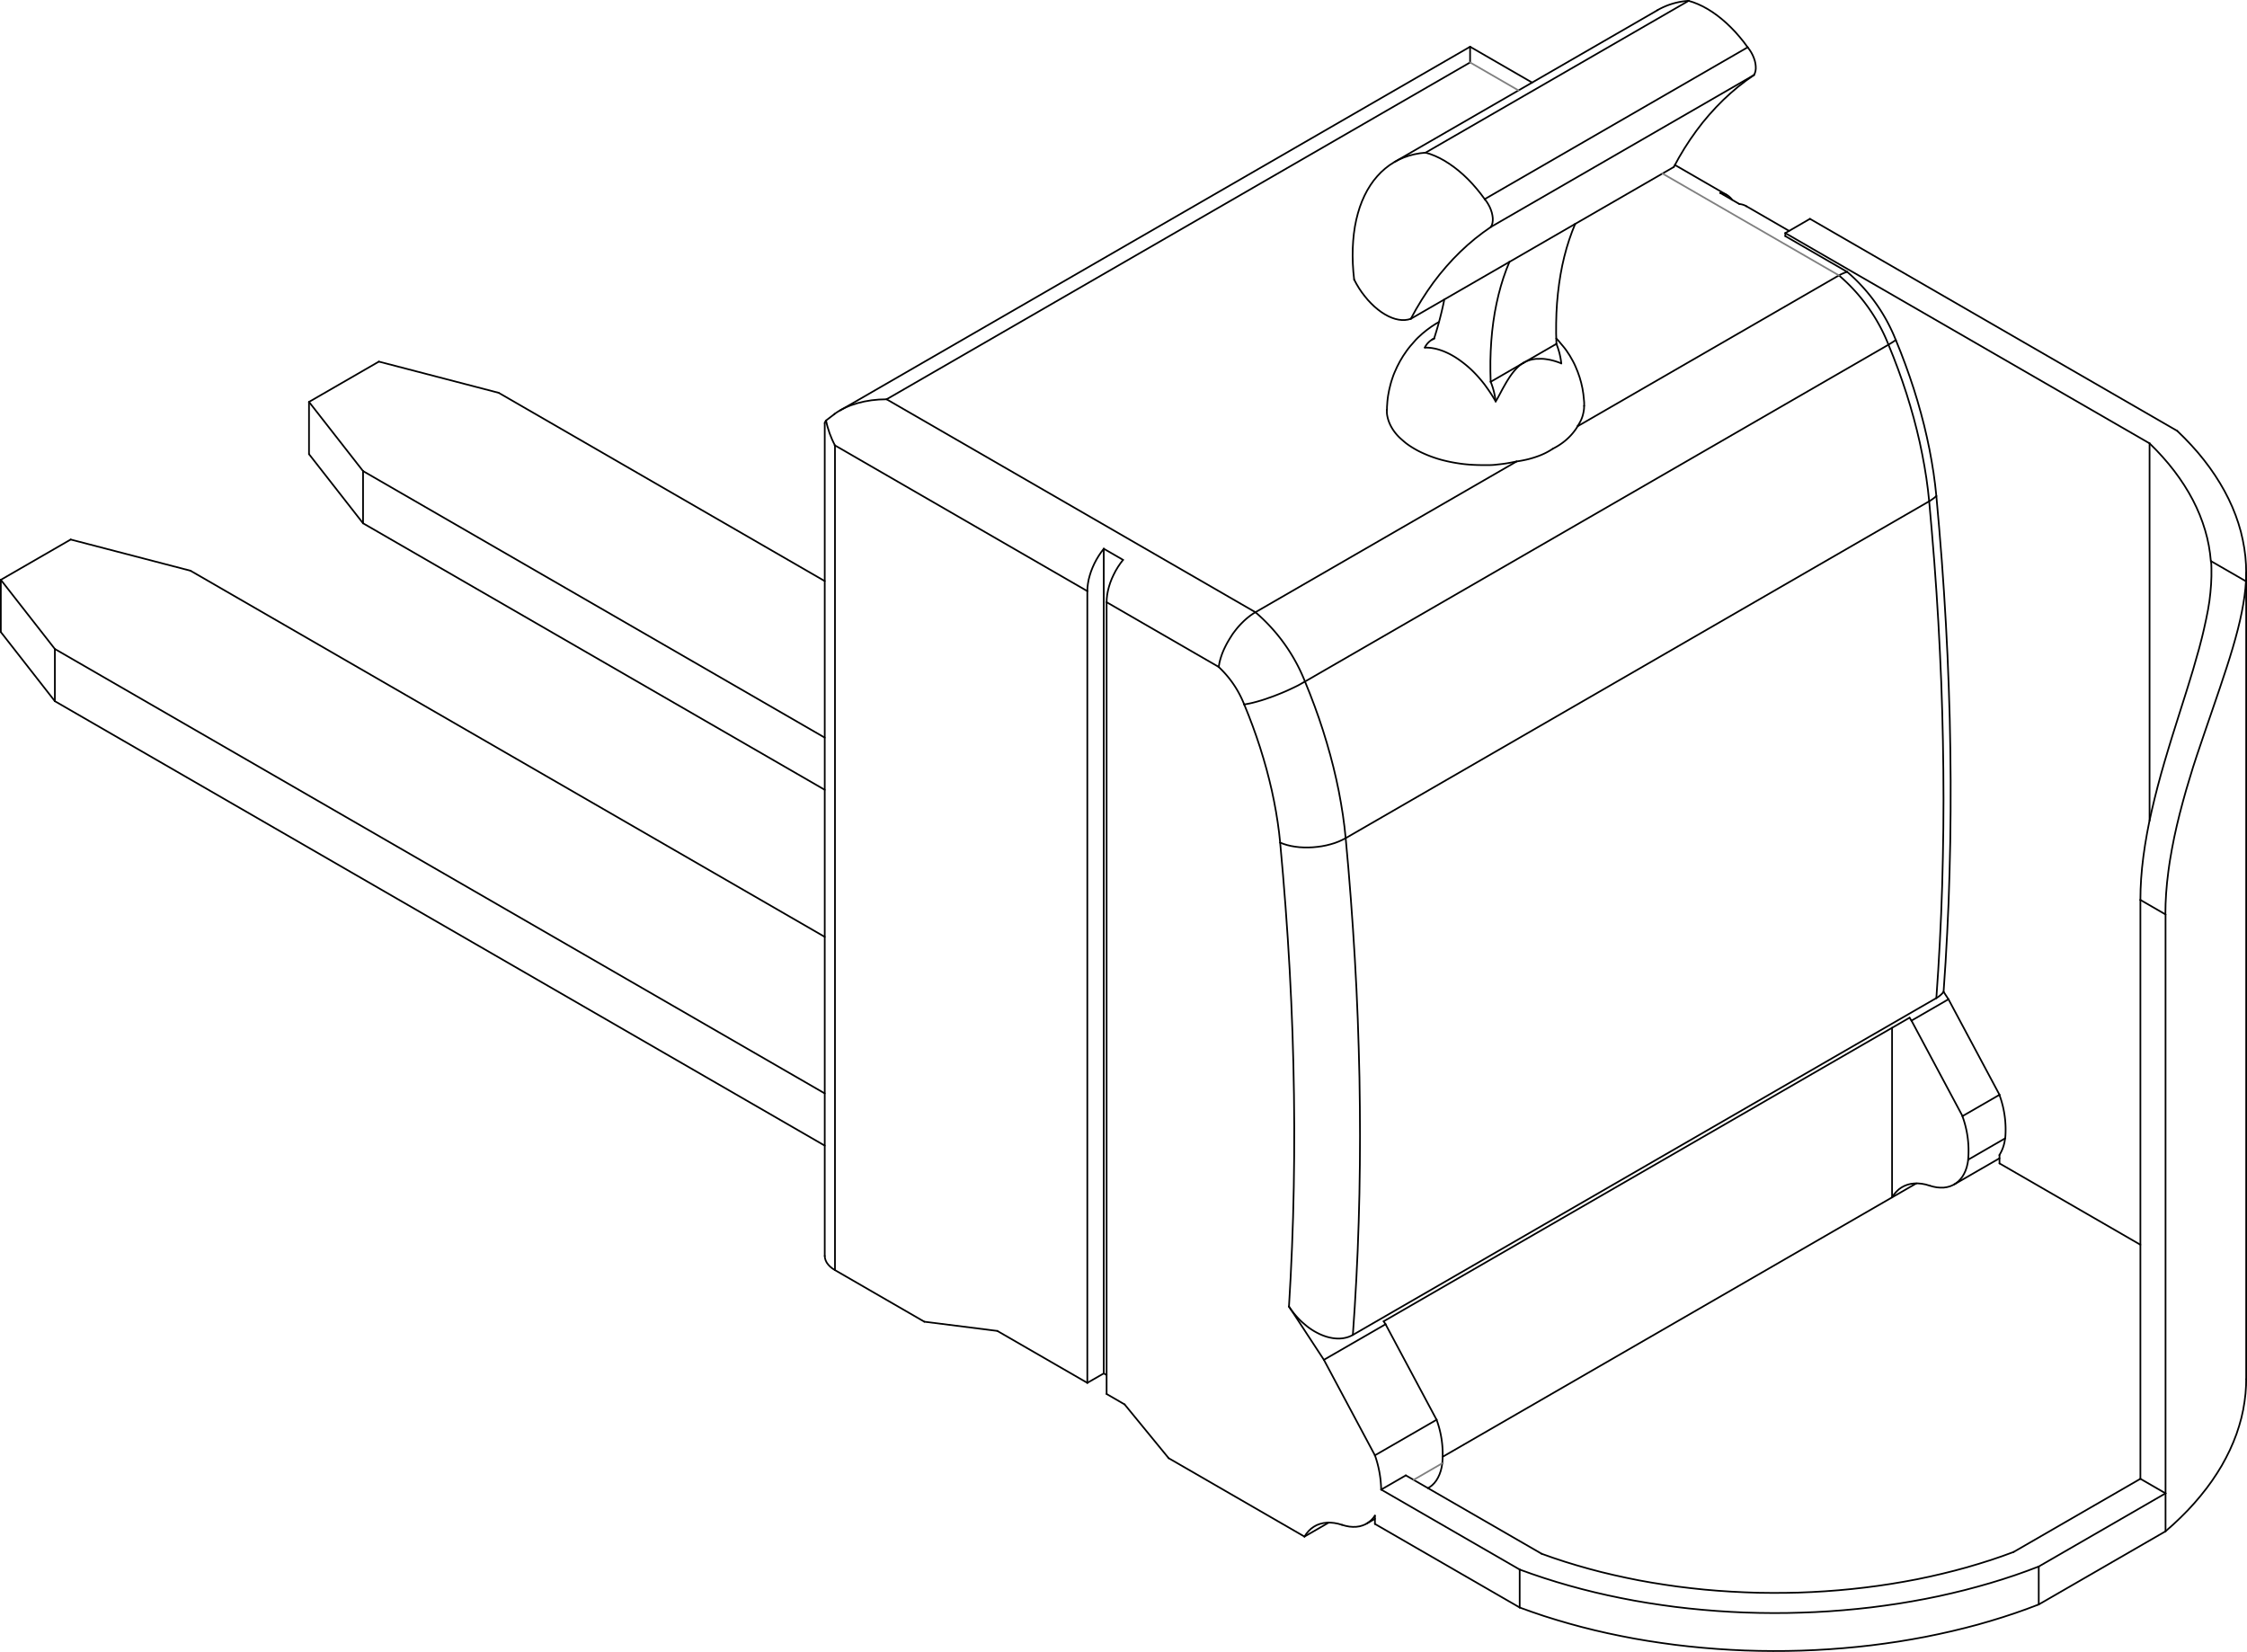 <svg xmlns="http://www.w3.org/2000/svg" viewBox="0 0 575.41 423"><defs><style>.cls-1,.cls-2{fill:none;stroke-linecap:round;stroke-linejoin:round;stroke-width:0.43px;}.cls-1{stroke:#000;}.cls-2{stroke:gray;}</style></defs><title>资源 1</title><g id="图层_2" data-name="图层 2"><g id="_0" data-name="0"><g id="LINE"><line class="cls-1" x1="575.2" y1="353.17" x2="575.2" y2="146.61"/></g><g id="LINE-2" data-name="LINE"><line class="cls-1" x1="424.48" y1="2.59" x2="357.13" y2="41.46"/></g><g id="SPLINE"><path class="cls-1" d="M368.45,82.47l-.7.4c-.42.25-.82.51-1.22.79s-.8.56-1.18.86-.77.61-1.14.93-.74.66-1.09,1-.7.7-1,1.07-.67.75-1,1.14-.63.8-.93,1.21-.59.84-.87,1.27-.55.88-.8,1.34-.5.93-.73,1.4-.45,1-.66,1.46-.4,1-.57,1.52-.34,1-.48,1.57-.25,1-.35,1.44-.19,1-.27,1.45-.13,1-.18,1.46-.09,1-.1,1.46c0,.23,0,.46,0,.69"/></g><g id="SPLINE-2" data-name="SPLINE"><path class="cls-1" d="M405.68,103.94c0-.05,0-.1,0-.15,0-.49,0-1-.07-1.46s-.09-1-.15-1.45-.14-1-.23-1.44-.2-.95-.32-1.42-.25-.93-.4-1.4-.3-.92-.48-1.37-.36-.9-.55-1.34-.45-1-.7-1.45-.51-.94-.79-1.39-.57-.9-.88-1.33-.62-.85-1-1.27-.67-.81-1-1.2l-.58-.6"/></g><g id="LINE-3" data-name="LINE"><line class="cls-1" x1="367.25" y1="86.66" x2="366.77" y2="86.94"/></g><g id="LINE-4" data-name="LINE"><line class="cls-1" x1="376.46" y1="11.97" x2="215.14" y2="105.1"/></g><g id="LINE-5" data-name="LINE"><line class="cls-1" x1="211.2" y1="108.36" x2="211.2" y2="321.61"/></g><g id="LINE-6" data-name="LINE"><line class="cls-1" x1="349.96" y1="390.17" x2="352.09" y2="388.94"/></g><g id="LINE-7" data-name="LINE"><line class="cls-1" x1="365.69" y1="381.09" x2="365.75" y2="381.06"/></g><g id="LINE-8" data-name="LINE"><line class="cls-1" x1="442.23" y1="49.94" x2="428.9" y2="42.24"/></g><g id="LINE-9" data-name="LINE"><line class="cls-1" x1="392.34" y1="21.14" x2="376.46" y2="11.97"/></g><g id="LINE-10" data-name="LINE"><line class="cls-1" x1="458.15" y1="59.13" x2="447.17" y2="52.79"/></g><g id="LINE-11" data-name="LINE"><line class="cls-1" x1="500.43" y1="303.3" x2="512.03" y2="296.61"/></g><g id="LWPOLYLINE"><polyline class="cls-1" points="343.66 390.48 342.65 390.19 341.65 390 340.69 389.91 339.76 389.92 338.86 390.03 338.01 390.24 337.21 390.54 336.46 390.95 335.76 391.45 335.13 392.04 334.56 392.72 334.05 393.49"/></g><g id="LINE-12" data-name="LINE"><line class="cls-1" x1="334.05" y1="393.49" x2="299.27" y2="373.41"/></g><g id="LINE-13" data-name="LINE"><line class="cls-1" x1="299.27" y1="373.41" x2="287.99" y2="359.64"/></g><g id="LINE-14" data-name="LINE"><line class="cls-1" x1="287.99" y1="359.64" x2="283.38" y2="356.97"/></g><g id="LINE-15" data-name="LINE"><line class="cls-1" x1="283.38" y1="154.21" x2="283.38" y2="356.97"/></g><g id="LINE-16" data-name="LINE"><line class="cls-1" x1="312.06" y1="170.77" x2="283.38" y2="154.21"/></g><g id="ARC"><path class="cls-1" d="M318.6,180.36a26.3,26.3,0,0,0-6.55-9.59"/></g><g id="LWPOLYLINE-2" data-name="LWPOLYLINE"><polyline class="cls-1" points="327.82 215.77 327.54 213.15 327.18 210.5 326.75 207.83 326.25 205.14 325.68 202.42 325.03 199.69 324.32 196.94 323.53 194.18 322.68 191.42 321.76 188.65 320.77 185.88 319.72 183.12 318.6 180.36"/></g><g id="LWPOLYLINE-3" data-name="LWPOLYLINE"><polyline class="cls-1" points="330.08 334.56 330.51 326.99 330.86 319.35 331.13 311.67 331.31 303.93 331.41 296.14 331.43 288.31 331.36 280.42 331.21 272.49 330.98 264.51 330.66 256.49 330.26 248.43 329.77 240.32 329.2 232.18 328.55 223.99 327.82 215.77"/></g><g id="LINE-17" data-name="LINE"><line class="cls-1" x1="330.08" y1="334.57" x2="339.02" y2="348.22"/></g><g id="LINE-18" data-name="LINE"><line class="cls-1" x1="339.02" y1="348.22" x2="352.09" y2="372.68"/></g><g id="ARC-2" data-name="ARC"><path class="cls-1" d="M353.69,381.45a28,28,0,0,0-1.6-8.78"/></g><g id="LINE-19" data-name="LINE"><line class="cls-1" x1="353.69" y1="381.45" x2="389.16" y2="401.93"/></g><g id="LINE-20" data-name="LINE"><line class="cls-1" x1="389.16" y1="411.65" x2="389.16" y2="401.93"/></g><g id="LINE-21" data-name="LINE"><line class="cls-1" x1="352.09" y1="390.25" x2="389.16" y2="411.65"/></g><g id="LINE-22" data-name="LINE"><line class="cls-1" x1="352.09" y1="390.25" x2="352.09" y2="388.13"/></g><g id="LWPOLYLINE-4" data-name="LWPOLYLINE"><polyline class="cls-1" points="352.09 388.13 351.58 388.81 351.01 389.4 350.38 389.9 349.69 390.32 348.95 390.63 348.16 390.86 347.32 390.98 346.45 391 345.55 390.93 344.61 390.75 343.66 390.48"/></g><g id="LWPOLYLINE-5" data-name="LWPOLYLINE"><polyline class="cls-1" points="380.2 50.99 379.18 49.62 378.12 48.31 377.02 47.05 375.89 45.87 374.73 44.76 373.54 43.73 372.34 42.79 371.12 41.93 369.9 41.16 368.68 40.49 367.46 39.92 366.25 39.45 365.06 39.09"/></g><g id="LWPOLYLINE-6" data-name="LWPOLYLINE"><polyline class="cls-1" points="381.81 58.1 382.04 57.64 382.19 57.1 382.27 56.5 382.27 55.85 382.18 55.16 382.02 54.44 381.78 53.71 381.48 52.99 381.1 52.28 380.68 51.61 380.2 50.99"/></g><g id="LWPOLYLINE-7" data-name="LWPOLYLINE"><polyline class="cls-1" points="361.28 81.64 362.62 79.2 364.03 76.84 365.51 74.56 367.05 72.37 368.67 70.27 370.36 68.26 372.11 66.33 373.92 64.5 375.8 62.76 377.74 61.11 379.75 59.56 381.81 58.1"/></g><g id="LWPOLYLINE-8" data-name="LWPOLYLINE"><polyline class="cls-1" points="346.77 71.6 347.37 72.72 348.02 73.81 348.73 74.86 349.49 75.86 350.28 76.81 351.11 77.69 351.96 78.51 352.84 79.25 353.73 79.92 354.63 80.49 355.53 80.98 356.42 81.37 357.3 81.67 358.16 81.86 359 81.96 359.8 81.95 360.56 81.84 361.28 81.64"/></g><g id="LWPOLYLINE-9" data-name="LWPOLYLINE"><polyline class="cls-1" points="365.06 39.09 363.6 39.25 362.19 39.51 360.81 39.87 359.49 40.33 358.21 40.89 356.99 41.55 355.82 42.3 354.72 43.15 353.67 44.09 352.69 45.12 351.77 46.23 350.92 47.44 350.13 48.73 349.42 50.1 348.78 51.54 348.21 53.06 347.72 54.66 347.3 56.32 346.96 58.04 346.7 59.83 346.52 61.67 346.41 63.57 346.38 65.51 346.43 67.5 346.56 69.53 346.77 71.6"/></g><g id="LWPOLYLINE-10" data-name="LWPOLYLINE"><polyline class="cls-1" points="447.54 12.12 446.53 10.74 445.46 9.43 444.37 8.18 443.23 7 442.07 5.89 440.88 4.86 439.68 3.91 438.46 3.05 437.24 2.29 436.02 1.62 434.8 1.05 433.6 0.58 432.41 0.21"/></g><g id="LINE-23" data-name="LINE"><line class="cls-1" x1="447.54" y1="12.11" x2="380.2" y2="50.99"/></g><g id="LINE-24" data-name="LINE"><line class="cls-1" x1="432.41" y1="0.21" x2="365.06" y2="39.09"/></g><g id="LWPOLYLINE-11" data-name="LWPOLYLINE"><polyline class="cls-1" points="449.15 19.22 449.38 18.76 449.54 18.23 449.62 17.62 449.61 16.97 449.53 16.28 449.37 15.56 449.13 14.84 448.82 14.11 448.45 13.41 448.02 12.74 447.54 12.12"/></g><g id="LINE-25" data-name="LINE"><line class="cls-1" x1="449.15" y1="19.22" x2="381.81" y2="58.1"/></g><g id="LWPOLYLINE-12" data-name="LWPOLYLINE"><polyline class="cls-1" points="428.63 42.76 429.96 40.32 431.37 37.96 432.85 35.69 434.4 33.5 436.01 31.39 437.7 29.38 439.45 27.46 441.26 25.62 443.14 23.88 445.08 22.23 447.09 20.68 449.15 19.22"/></g><g id="LINE-26" data-name="LINE"><line class="cls-1" x1="428.63" y1="42.76" x2="403.37" y2="57.34"/></g><g id="LINE-27" data-name="LINE"><line class="cls-1" x1="403.37" y1="57.34" x2="386.54" y2="67.06"/></g><g id="LINE-28" data-name="LINE"><line class="cls-1" x1="386.54" y1="67.06" x2="361.28" y2="81.64"/></g><g id="LINE-29" data-name="LINE"><line class="cls-1" x1="566.15" y1="143.67" x2="575.14" y2="148.85"/></g><g id="SPLINE-3" data-name="SPLINE"><path class="cls-1" d="M575.14,148.85q-.1,1.83-.37,3.8t-.69,4.07q-.42,2.11-1,4.39-.29,1.14-.62,2.33l-.34,1.2-.35,1.22q-.72,2.45-1.55,5t-1.74,5.26q-.91,2.7-1.89,5.54l-.49,1.43-.5,1.45-1,2.92q-1,2.93-2,5.9t-1.89,6q-.46,1.51-.9,3l-.43,1.53-.42,1.52q-.82,3-1.52,6t-1.24,5.92q-.27,1.47-.51,2.93-.12.73-.22,1.45t-.2,1.44q-.38,2.86-.57,5.59t-.19,5.34"/></g><g id="LINE-30" data-name="LINE"><line class="cls-1" x1="554.55" y1="234.17" x2="548.11" y2="230.45"/></g><g id="SPLINE-4" data-name="SPLINE"><path class="cls-1" d="M548.11,230.45q0-2.65.19-5.42t.57-5.66q.38-2.89.93-5.91.14-.76.29-1.51t.3-1.52q.31-1.52.66-3,.69-3,1.51-6.12t1.72-6.18l.46-1.55.46-1.54q.46-1.54.93-3.06.94-3,1.89-6t1.86-5.88l.45-1.45.44-1.43q.43-1.42.85-2.79.82-2.76,1.53-5.37.35-1.31.67-2.58l.31-1.27q.15-.63.29-1.25.57-2.48,1-4.78t.62-4.44q.22-2.14.26-4.15,0-1,0-2t-.1-1.9"/></g><g id="LWPOLYLINE-13" data-name="LWPOLYLINE"><polyline class="cls-1" points="575.2 353.17 575.17 354.77 575.03 356.86 574.78 358.94 574.43 361.03 573.97 363.1 573.39 365.17 572.72 367.22 571.93 369.26 571.04 371.29 570.04 373.3 568.95 375.3 567.74 377.27 566.44 379.22 565.03 381.15 563.52 383.05 561.92 384.93 560.22 386.78 558.42 388.59 556.53 390.38 554.55 392.13"/></g><g id="LINE-31" data-name="LINE"><line class="cls-1" x1="554.55" y1="392.13" x2="554.55" y2="382.41"/></g><g id="LINE-32" data-name="LINE"><line class="cls-1" x1="554.55" y1="234.17" x2="554.55" y2="382.41"/></g><g id="LWPOLYLINE-14" data-name="LWPOLYLINE"><polyline class="cls-1" points="575.13 148.85 575.2 146.72 575.15 144.6 574.99 142.47 574.71 140.35 574.32 138.24 573.83 136.13 573.22 134.04 572.5 131.95 571.67 129.88 570.73 127.83 569.68 125.79 568.52 123.77 567.26 121.77 565.9 119.8 564.43 117.85 562.86 115.92 561.18 114.03 559.41 112.17 557.54 110.34"/></g><g id="LINE-33" data-name="LINE"><line class="cls-1" x1="550.46" y1="210.18" x2="550.46" y2="113.54"/></g><g id="LWPOLYLINE-15" data-name="LWPOLYLINE"><polyline class="cls-1" points="550.46 113.54 552.18 115.26 553.8 117.01 555.34 118.79 556.77 120.59 558.11 122.42 559.35 124.27 560.5 126.15 561.54 128.04 562.48 129.95 563.32 131.88 564.05 133.82 564.68 135.77 565.21 137.73 565.63 139.71 565.94 141.68 566.15 143.67"/></g><g id="LINE-34" data-name="LINE"><line class="cls-1" x1="548.11" y1="230.45" x2="548.11" y2="378.69"/></g><g id="ARC-3" data-name="ARC"><path class="cls-1" d="M432.41.21a18.45,18.45,0,0,0-7.93,2.37"/></g><g id="SPLINE-5" data-name="SPLINE"><path class="cls-1" d="M334.18,174.53q-.83.48-1.78,1l-1,.49-.51.24-.51.24q-1,.48-2.11.93l-.54.22-.55.22-1.08.42q-1.08.4-2.13.75l-.52.17-.51.16-1,.29-.94.25-.45.11-.44.1-.82.16-.38.07-.18,0-.18,0"/></g><g id="LWPOLYLINE-16" data-name="LWPOLYLINE"><polyline class="cls-1" points="334.18 174.53 335.44 177.65 336.63 180.78 337.75 183.91 338.79 187.05 339.75 190.18 340.64 193.3 341.45 196.41 342.18 199.51 342.83 202.58 343.39 205.64 343.88 208.66 344.28 211.66 344.6 214.63"/></g><g id="LWPOLYLINE-17" data-name="LWPOLYLINE"><polyline class="cls-1" points="327.82 215.77 328.68 216.11 329.61 216.4 330.61 216.64 331.66 216.82 332.75 216.95 333.88 217.01 335.03 217.02 336.2 216.97 337.36 216.86 338.51 216.7 339.64 216.48 340.74 216.2 341.8 215.88 342.8 215.5 343.73 215.08 344.6 214.63"/></g><g id="SPLINE-6" data-name="SPLINE"><path class="cls-1" d="M321.49,156.78a14.57,14.57,0,0,0-1.66,1.13q-.41.32-.82.68l-.41.37-.4.39a21.86,21.86,0,0,0-1.54,1.69l-.36.46-.36.47q-.35.47-.67,1-.65,1-1.19,2l-.26.51-.25.51q-.24.51-.44,1t-.37,1l-.16.49-.14.49q-.13.48-.23.95,0,.23-.09.46l0,.23,0,.11,0,.11"/></g><g id="ARC-4" data-name="ARC"><path class="cls-1" d="M334.18,174.53a45.38,45.38,0,0,0-12.69-17.75"/></g><g id="LINE-35" data-name="LINE"><line class="cls-1" x1="483.6" y1="88.27" x2="334.18" y2="174.53"/></g><g id="LWPOLYLINE-18" data-name="LWPOLYLINE"><polyline class="cls-1" points="494.02 128.37 493.7 125.4 493.3 122.41 492.81 119.38 492.24 116.33 491.6 113.25 490.87 110.16 490.06 107.04 489.17 103.92 488.21 100.79 487.17 97.66 486.05 94.52 484.86 91.39 483.6 88.27"/></g><g id="LINE-36" data-name="LINE"><line class="cls-1" x1="494.02" y1="128.37" x2="344.6" y2="214.63"/></g><g id="LINE-37" data-name="LINE"><line class="cls-1" x1="388.37" y1="118.17" x2="321.49" y2="156.78"/></g><g id="SPLINE-7" data-name="SPLINE"><path class="cls-1" d="M397.65,114.91a18,18,0,0,1-2,1.15q-.54.26-1.1.49t-1.15.43a24.83,24.83,0,0,1-2.42.7q-1.25.29-2.56.48"/></g><g id="SPLINE-8" data-name="SPLINE"><path class="cls-1" d="M397.65,114.91a17.69,17.69,0,0,0,2-1.18q.47-.32.91-.67t.84-.72a14.63,14.63,0,0,0,1.46-1.55,13.61,13.61,0,0,0,1.17-1.67"/></g><g id="LINE-38" data-name="LINE"><line class="cls-1" x1="470.91" y1="70.52" x2="404.03" y2="109.13"/></g><g id="ARC-5" data-name="ARC"><path class="cls-1" d="M483.6,88.27a45.28,45.28,0,0,0-12.69-17.75"/></g><g id="LINE-39" data-name="LINE"><line class="cls-1" x1="548.11" y1="378.69" x2="554.55" y2="382.41"/></g><g id="ELLIPSE"><path class="cls-1" d="M227,102.25c-5.21,0-10.12,1.39-13.31,3.77"/></g><g id="LINE-40" data-name="LINE"><line class="cls-1" x1="227.04" y1="102.25" x2="321.49" y2="156.78"/></g><g id="LWPOLYLINE-19" data-name="LWPOLYLINE"><polyline class="cls-1" points="283.38 154.22 283.42 153.27 283.53 152.29 283.72 151.28 283.98 150.25 284.31 149.22 284.71 148.19 285.18 147.17 285.7 146.16 286.28 145.19 286.91 144.26 287.59 143.37"/></g><g id="LINE-41" data-name="LINE"><line class="cls-1" x1="287.59" y1="143.37" x2="282.65" y2="140.52"/></g><g id="LWPOLYLINE-20" data-name="LWPOLYLINE"><polyline class="cls-1" points="282.65 140.52 281.98 141.41 281.35 142.34 280.77 143.31 280.24 144.32 279.78 145.34 279.38 146.37 279.05 147.41 278.78 148.43 278.6 149.44 278.48 150.42 278.44 151.37"/></g><g id="LINE-42" data-name="LINE"><line class="cls-1" x1="278.44" y1="151.37" x2="213.82" y2="114.06"/></g><g id="SPLINE-9" data-name="SPLINE"><path class="cls-1" d="M211.54,107.69q.16.84.39,1.65t.51,1.61q.29.79.63,1.57.17.39.36.77l.19.38.1.19,0,.1,0,.09"/></g><g id="ELLIPSE-2" data-name="ELLIPSE"><path class="cls-1" d="M213.73,106c-.76.56-1.49,1.13-2.19,1.67"/></g><g id="SPLINE-10" data-name="SPLINE"><path class="cls-1" d="M404,109.13c.27-.45.55-.9.77-1.35a8.25,8.25,0,0,0,.54-1.4,10.4,10.4,0,0,0,.25-1.16,5.25,5.25,0,0,0,.09-1.18v-.1"/></g><g id="SPLINE-11" data-name="SPLINE"><path class="cls-1" d="M355.15,104.92c0,.26,0,.52,0,.78a6.89,6.89,0,0,0,.18,1.16,9.4,9.4,0,0,0,.35,1.16,9.63,9.63,0,0,0,.53,1.16,11.09,11.09,0,0,0,.7,1.14,12.65,12.65,0,0,0,.84,1.06q.46.52,1,1t1.16,1q.62.49,1.32.94t1.4.84q.73.41,1.53.78t1.67.72q.87.34,1.78.64t1.8.53q.93.24,1.89.44t2,.36q1,.16,2,.26t2,.15q1,.05,2,.06t2.08,0q1,0,2.08-.15c.82-.08,1.64-.18,2.44-.31s1.6-.29,2.4-.46"/></g><g id="LINE-43" data-name="LINE"><line class="cls-1" x1="376.46" y1="15.99" x2="227.04" y2="102.25"/></g><g id="LWPOLYLINE-21" data-name="LWPOLYLINE"><polyline class="cls-1" points="344.6 214.63 345.3 222.42 345.92 230.18 346.47 237.9 346.95 245.59 347.36 253.24 347.69 260.86 347.94 268.43 348.13 275.97 348.23 283.46 348.27 290.91 348.23 298.32 348.12 305.69 347.93 313.01 347.67 320.29 347.33 327.52 346.92 334.7 346.44 341.83"/></g><g id="SPLINE-12" data-name="SPLINE"><path class="cls-1" d="M346.44,341.84a6.87,6.87,0,0,1-2,.76l-.54.1-.56.06a8.84,8.84,0,0,1-1.14,0,10,10,0,0,1-1.16-.14l-.59-.12-.58-.15a13.57,13.57,0,0,1-2.29-.9l-.56-.29-.55-.31q-.54-.33-1.06-.69t-1-.77c-.33-.27-.66-.56-1-.85a21,21,0,0,1-1.78-1.88q-.42-.5-.81-1c-.26-.35-.51-.71-.75-1.07"/></g><g id="LWPOLYLINE-22" data-name="LWPOLYLINE"><polyline class="cls-1" points="495.86 255.58 496.34 248.44 496.75 241.26 497.09 234.03 497.35 226.76 497.53 219.43 497.65 212.07 497.69 204.66 497.65 197.2 497.54 189.71 497.36 182.17 497.11 174.6 496.77 166.98 496.37 159.33 495.89 151.64 495.34 143.92 494.71 136.16 494.02 128.37"/></g><g id="LINE-44" data-name="LINE"><line class="cls-1" x1="495.86" y1="255.58" x2="346.44" y2="341.84"/></g><g id="LINE-45" data-name="LINE"><line class="cls-1" x1="457.18" y1="59.69" x2="550.46" y2="113.54"/></g><g id="LINE-46" data-name="LINE"><line class="cls-1" x1="457.18" y1="59.69" x2="463.49" y2="56.04"/></g><g id="LINE-47" data-name="LINE"><line class="cls-1" x1="557.54" y1="110.34" x2="463.49" y2="56.04"/></g><g id="LWPOLYLINE-23" data-name="LWPOLYLINE"><polyline class="cls-1" points="522.08 401.15 519.06 402.29 515.98 403.38 512.85 404.41 509.66 405.39 506.42 406.31 503.14 407.18 499.81 407.99 496.45 408.75 493.05 409.44 489.61 410.07 486.14 410.65 482.64 411.16 479.12 411.62 475.57 412.01 472.01 412.34 468.43 412.61 464.83 412.82 461.23 412.96 457.63 413.05 454.02 413.07 450.41 413.03 446.8 412.93 443.2 412.76 439.62 412.53 436.04 412.24 432.48 411.89 428.94 411.48 425.43 411 421.94 410.47 418.48 409.88 415.05 409.22 411.66 408.51 408.31 407.74 405 406.91 401.73 406.02 398.51 405.08 395.34 404.08 392.22 403.03 389.16 401.93"/></g><g id="LINE-48" data-name="LINE"><line class="cls-1" x1="353.69" y1="381.45" x2="360" y2="377.81"/></g><g id="LINE-49" data-name="LINE"><line class="cls-1" x1="360" y1="377.81" x2="394.79" y2="397.89"/></g><g id="LWPOLYLINE-24" data-name="LWPOLYLINE"><polyline class="cls-1" points="515.64 397.43 512.72 398.5 509.75 399.51 506.72 400.46 503.64 401.37 500.52 402.21 497.35 403 494.14 403.74 490.9 404.42 487.62 405.03 484.31 405.59 480.96 406.09 477.6 406.53 474.21 406.91 470.81 407.23 467.38 407.49 463.95 407.69 460.5 407.83 457.06 407.9 453.61 407.91 450.15 407.87 446.71 407.75 443.27 407.58 439.84 407.35 436.43 407.06 433.03 406.7 429.66 406.29 426.31 405.81 422.98 405.28 419.69 404.69 416.43 404.03 413.2 403.32 410.02 402.56 406.87 401.73 403.78 400.85 400.73 399.92 397.73 398.93 394.79 397.89"/></g><g id="LINE-50" data-name="LINE"><line class="cls-1" x1="548.11" y1="378.69" x2="515.64" y2="397.43"/></g><g id="LINE-51" data-name="LINE"><line class="cls-1" x1="554.55" y1="382.41" x2="522.08" y2="401.15"/></g><g id="LWPOLYLINE-25" data-name="LWPOLYLINE"><polyline class="cls-1" points="522.08 410.87 519.06 412.01 515.98 413.1 512.85 414.13 509.66 415.11 506.42 416.04 503.14 416.9 499.81 417.71 496.45 418.46 493.05 419.16 489.61 419.79 486.14 420.37 482.64 420.88 479.12 421.34 475.57 421.73 472.01 422.06 468.43 422.33 464.83 422.54 461.23 422.69 457.63 422.77 454.02 422.79 450.41 422.75 446.8 422.65 443.2 422.48 439.62 422.25 436.04 421.96 432.48 421.61 428.94 421.2 425.43 420.72 421.94 420.19 418.48 419.6 415.05 418.94 411.66 418.23 408.31 417.46 405 416.63 401.73 415.74 398.51 414.8 395.34 413.81 392.22 412.75 389.16 411.65"/></g><g id="LINE-52" data-name="LINE"><line class="cls-1" x1="522.08" y1="410.87" x2="522.08" y2="401.15"/></g><g id="LWPOLYLINE-26" data-name="LWPOLYLINE"><polyline class="cls-1" points="381.73 97.77 381.66 95.1 381.66 92.47 381.74 89.88 381.89 87.34 382.11 84.86 382.41 82.42 382.78 80.04 383.23 77.72 383.75 75.46 384.34 73.26 385 71.12 385.73 69.06 386.54 67.06"/></g><g id="ARC-6" data-name="ARC"><path class="cls-1" d="M383,102.78a18.78,18.78,0,0,0-1.26-5"/></g><g id="SPLINE-13" data-name="SPLINE"><path class="cls-1" d="M383,102.78q-.85-1.5-1.85-2.94-.5-.72-1-1.4l-.53-.67-.55-.66a32.23,32.23,0,0,0-2.26-2.4,27.74,27.74,0,0,0-2.37-2l-.61-.45-.62-.43q-.62-.41-1.23-.76a17.88,17.88,0,0,0-2.44-1.17q-.61-.23-1.21-.41t-1.19-.28a10.42,10.42,0,0,0-2.25-.19"/></g><g id="ARC-7" data-name="ARC"><path class="cls-1" d="M367.24,86.7A4.87,4.87,0,0,0,364.86,89"/></g><g id="ARC-8" data-name="ARC"><path class="cls-1" d="M367.24,86.7a90.61,90.61,0,0,0,2.62-10"/></g><g id="LWPOLYLINE-27" data-name="LWPOLYLINE"><polyline class="cls-1" points="398.57 88.05 398.49 85.38 398.5 82.75 398.57 80.16 398.72 77.63 398.95 75.14 399.25 72.7 399.62 70.32 400.06 68 400.58 65.74 401.17 63.54 401.84 61.4 402.57 59.34 403.37 57.34"/></g><g id="LINE-53" data-name="LINE"><line class="cls-1" x1="398.57" y1="88.05" x2="390.15" y2="92.91"/></g><g id="LINE-54" data-name="LINE"><line class="cls-1" x1="390.15" y1="92.91" x2="381.73" y2="97.77"/></g><g id="LINE-55" data-name="LINE"><line class="cls-1" x1="282.65" y1="351.7" x2="283.38" y2="352.11"/></g><g id="LINE-56" data-name="LINE"><line class="cls-1" x1="282.65" y1="351.7" x2="282.65" y2="140.52"/></g><g id="LINE-57" data-name="LINE"><line class="cls-1" x1="282.65" y1="351.7" x2="278.44" y2="354.12"/></g><g id="LINE-58" data-name="LINE"><line class="cls-1" x1="278.44" y1="354.12" x2="278.44" y2="151.37"/></g><g id="LINE-59" data-name="LINE"><line class="cls-1" x1="278.44" y1="354.12" x2="255.39" y2="340.82"/></g><g id="LINE-60" data-name="LINE"><line class="cls-1" x1="255.39" y1="340.82" x2="236.7" y2="338.46"/></g><g id="LINE-61" data-name="LINE"><line class="cls-1" x1="236.7" y1="338.46" x2="213.82" y2="325.25"/></g><g id="LINE-62" data-name="LINE"><line class="cls-1" x1="213.82" y1="114.06" x2="213.82" y2="325.25"/></g><g id="SPLINE-14" data-name="SPLINE"><path class="cls-1" d="M390.15,92.91a8.07,8.07,0,0,0-1.13.79,10.18,10.18,0,0,0-1,1,14.5,14.5,0,0,0-.94,1.16c-.3.41-.58.83-.86,1.27s-.55.89-.81,1.35-.53.93-.79,1.41c-.53,1-1,1.92-1.59,2.9"/></g><g id="SPLINE-15" data-name="SPLINE"><path class="cls-1" d="M399.82,93.06a17.28,17.28,0,0,0-2.15-.73c-.38-.1-.77-.19-1.18-.26s-.81-.13-1.23-.17a11.09,11.09,0,0,0-1.29,0l-.65,0-.65.09a7.92,7.92,0,0,0-1.28.34q-.32.11-.63.26t-.61.32"/></g><g id="ARC-9" data-name="ARC"><path class="cls-1" d="M399.82,93.06a18.78,18.78,0,0,0-1.26-5"/></g><g id="LINE-63" data-name="LINE"><line class="cls-1" x1="498.96" y1="255.89" x2="512.03" y2="280.35"/></g><g id="LINE-64" data-name="LINE"><line class="cls-1" x1="497.71" y1="253.98" x2="498.96" y2="255.89"/></g><g id="LWPOLYLINE-28" data-name="LWPOLYLINE"><polyline class="cls-1" points="497.71 253.98 498.22 246.41 498.64 238.79 498.99 231.12 499.24 223.39 499.42 215.62 499.51 207.79 499.52 199.91 499.44 191.99 499.29 184.02 499.04 176 498.72 167.95 498.31 159.84 497.82 151.7 497.25 143.52 496.59 135.29 495.86 127.03"/></g><g id="LWPOLYLINE-29" data-name="LWPOLYLINE"><polyline class="cls-1" points="495.86 127.03 495.54 124.08 495.14 121.1 494.65 118.08 494.09 115.04 493.44 111.97 492.72 108.89 491.91 105.79 491.03 102.68 490.07 99.56 489.03 96.44 487.92 93.32 486.74 90.2 485.48 87.08"/></g><g id="ARC-10" data-name="ARC"><path class="cls-1" d="M485.48,87.09A44.68,44.68,0,0,0,473,69.6"/></g><g id="LINE-65" data-name="LINE"><line class="cls-1" x1="472.99" y1="69.6" x2="457.18" y2="60.47"/></g><g id="LINE-66" data-name="LINE"><line class="cls-1" x1="457.18" y1="59.69" x2="457.18" y2="60.47"/></g><g id="LINE-67" data-name="LINE"><line class="cls-1" x1="512.03" y1="297.92" x2="512.03" y2="295.79"/></g><g id="ARC-11" data-name="ARC"><path class="cls-1" d="M512,295.79a10,10,0,0,0,1.46-4.3"/></g><g id="ARC-12" data-name="ARC"><path class="cls-1" d="M513.5,291.49A25.72,25.72,0,0,0,512,280.35"/></g><g id="LINE-68" data-name="LINE"><line class="cls-1" x1="512.03" y1="297.92" x2="548.11" y2="318.75"/></g><g id="LINE-69" data-name="LINE"><line class="cls-1" x1="554.55" y1="392.13" x2="522.08" y2="410.87"/></g><g id="LINE-70" data-name="LINE"><line class="cls-1" x1="376.46" y1="15.99" x2="376.46" y2="11.97"/></g><g id="ELLIPSE-3" data-name="ELLIPSE"><path class="cls-1" d="M211.54,107.69a1.4,1.4,0,0,0-.34.67"/></g><g id="LWPOLYLINE-30" data-name="LWPOLYLINE"><polyline class="cls-1" points="213.82 325.25 213.15 324.82 212.57 324.35 212.09 323.84 211.7 323.31 211.43 322.75 211.26 322.18 211.2 321.61"/></g><g id="LINE-71" data-name="LINE"><line class="cls-1" x1="354.81" y1="339.11" x2="339.02" y2="348.22"/></g><g id="LINE-72" data-name="LINE"><line class="cls-1" x1="367.88" y1="363.57" x2="354.81" y2="339.11"/></g><g id="LINE-73" data-name="LINE"><line class="cls-1" x1="367.88" y1="363.57" x2="352.09" y2="372.68"/></g><g id="LINE-74" data-name="LINE"><line class="cls-1" x1="498.96" y1="255.89" x2="489.49" y2="261.36"/></g><g id="LINE-75" data-name="LINE"><line class="cls-1" x1="489" y1="260.61" x2="489.49" y2="261.36"/></g><g id="LINE-76" data-name="LINE"><line class="cls-1" x1="489" y1="260.61" x2="354.32" y2="338.36"/></g><g id="LINE-77" data-name="LINE"><line class="cls-1" x1="354.81" y1="339.11" x2="354.32" y2="338.36"/></g><g id="SPLINE-16" data-name="SPLINE"><path class="cls-1" d="M497.71,254q-.19.24-.4.46c-.14.15-.29.29-.45.42a6.49,6.49,0,0,1-1,.71"/></g><g id="ARC-13" data-name="ARC"><path class="cls-1" d="M369.34,374.71a25.72,25.72,0,0,0-1.46-11.15"/></g><g id="LWPOLYLINE-31" data-name="LWPOLYLINE"><polyline class="cls-1" points="365.75 381.06 366.09 380.84 366.73 380.35 367.3 379.78 367.81 379.12 368.25 378.38 368.63 377.56 368.94 376.68 369.18 375.72 369.34 374.71"/></g><g id="LINE-78" data-name="LINE"><line class="cls-1" x1="484.52" y1="263.19" x2="484.52" y2="306.62"/></g><g id="LINE-79" data-name="LINE"><line class="cls-1" x1="369.46" y1="373.04" x2="484.52" y2="306.62"/></g><g id="SPLINE-17" data-name="SPLINE"><path class="cls-1" d="M483.6,88.27l1-.61q.47-.3.87-.58"/></g><g id="ARC-14" data-name="ARC"><path class="cls-1" d="M494,128.37a10.15,10.15,0,0,0,1.84-1.33"/></g><g id="SPLINE-18" data-name="SPLINE"><path class="cls-1" d="M470.91,70.52A11.24,11.24,0,0,1,472,70a8.84,8.84,0,0,1,1-.38"/></g><g id="LINE-80" data-name="LINE"><line class="cls-1" x1="340.26" y1="389.9" x2="334.05" y2="393.49"/></g><g id="ARC-15" data-name="ARC"><path class="cls-1" d="M443.57,51.18a4.15,4.15,0,0,0-3.08-1.78"/></g><g id="LINE-81" data-name="LINE"><line class="cls-1" x1="440.49" y1="49.4" x2="445.42" y2="52.25"/></g><g id="ARC-16" data-name="ARC"><path class="cls-1" d="M447.17,52.79a4.2,4.2,0,0,0-1.74-.54"/></g><g id="LINE-82" data-name="LINE"><line class="cls-1" x1="489.49" y1="261.36" x2="502.56" y2="285.81"/></g><g id="ARC-17" data-name="ARC"><path class="cls-1" d="M504,297a25.72,25.72,0,0,0-1.46-11.15"/></g><g id="LWPOLYLINE-32" data-name="LWPOLYLINE"><polyline class="cls-1" points="504.02 296.96 503.86 297.97 503.63 298.92 503.32 299.81 502.94 300.62 502.5 301.36 501.98 302.02 501.41 302.6 500.78 303.09 500.09 303.48 499.36 303.79 498.57 304 497.75 304.12 496.89 304.13 495.99 304.06 495.07 303.88 494.13 303.62"/></g><g id="LWPOLYLINE-33" data-name="LWPOLYLINE"><polyline class="cls-1" points="494.13 303.62 493.12 303.32 492.12 303.13 491.16 303.04 490.23 303.05 489.33 303.16 488.48 303.37 487.68 303.68 486.93 304.08 486.23 304.58 485.6 305.18 485.02 305.86 484.52 306.62"/></g><g id="LINE-83" data-name="LINE"><line class="cls-1" x1="512.03" y1="280.35" x2="502.56" y2="285.81"/></g><g id="LINE-84" data-name="LINE"><line class="cls-1" x1="513.5" y1="291.49" x2="504.03" y2="296.96"/></g><g id="LINE-85" data-name="LINE"><line class="cls-1" x1="490.74" y1="303.03" x2="484.52" y2="306.62"/></g><g id="LINE-86" data-name="LINE"><line class="cls-1" x1="14.05" y1="166.19" x2="211.2" y2="280"/></g><g id="LINE-87" data-name="LINE"><line class="cls-1" x1="14.05" y1="179.56" x2="14.05" y2="166.19"/></g><g id="LINE-88" data-name="LINE"><line class="cls-1" x1="14.05" y1="179.56" x2="211.2" y2="293.37"/></g><g id="LINE-89" data-name="LINE"><line class="cls-1" x1="0.21" y1="148.48" x2="18.1" y2="138.16"/></g><g id="LINE-90" data-name="LINE"><line class="cls-1" x1="18.1" y1="138.16" x2="48.78" y2="146.15"/></g><g id="LINE-91" data-name="LINE"><line class="cls-1" x1="48.78" y1="146.15" x2="211.2" y2="239.91"/></g><g id="LINE-92" data-name="LINE"><line class="cls-1" x1="0.21" y1="148.48" x2="14.05" y2="166.19"/></g><g id="LINE-93" data-name="LINE"><line class="cls-1" x1="92.97" y1="120.63" x2="211.2" y2="188.89"/></g><g id="LINE-94" data-name="LINE"><line class="cls-1" x1="79.13" y1="102.92" x2="92.97" y2="120.63"/></g><g id="LINE-95" data-name="LINE"><line class="cls-1" x1="79.13" y1="102.92" x2="97.02" y2="92.6"/></g><g id="LINE-96" data-name="LINE"><line class="cls-1" x1="97.02" y1="92.6" x2="127.7" y2="100.59"/></g><g id="LINE-97" data-name="LINE"><line class="cls-1" x1="127.7" y1="100.59" x2="211.2" y2="148.8"/></g><g id="LINE-98" data-name="LINE"><line class="cls-1" x1="92.97" y1="134" x2="92.97" y2="120.63"/></g><g id="LINE-99" data-name="LINE"><line class="cls-1" x1="92.97" y1="134" x2="211.2" y2="202.25"/></g><g id="LINE-100" data-name="LINE"><line class="cls-1" x1="0.21" y1="148.48" x2="0.21" y2="161.85"/></g><g id="LINE-101" data-name="LINE"><line class="cls-1" x1="0.21" y1="161.85" x2="14.05" y2="179.56"/></g><g id="LINE-102" data-name="LINE"><line class="cls-1" x1="79.13" y1="102.92" x2="79.13" y2="116.29"/></g><g id="LINE-103" data-name="LINE"><line class="cls-1" x1="79.13" y1="116.29" x2="92.97" y2="134"/></g><g id="LINE-104" data-name="LINE"><line class="cls-2" x1="470.91" y1="70.52" x2="425.73" y2="44.44"/></g><g id="LINE-105" data-name="LINE"><line class="cls-2" x1="388.85" y1="23.15" x2="376.46" y2="15.99"/></g><g id="LINE-106" data-name="LINE"><line class="cls-2" x1="369.34" y1="374.71" x2="361.99" y2="378.96"/></g></g></g></svg>